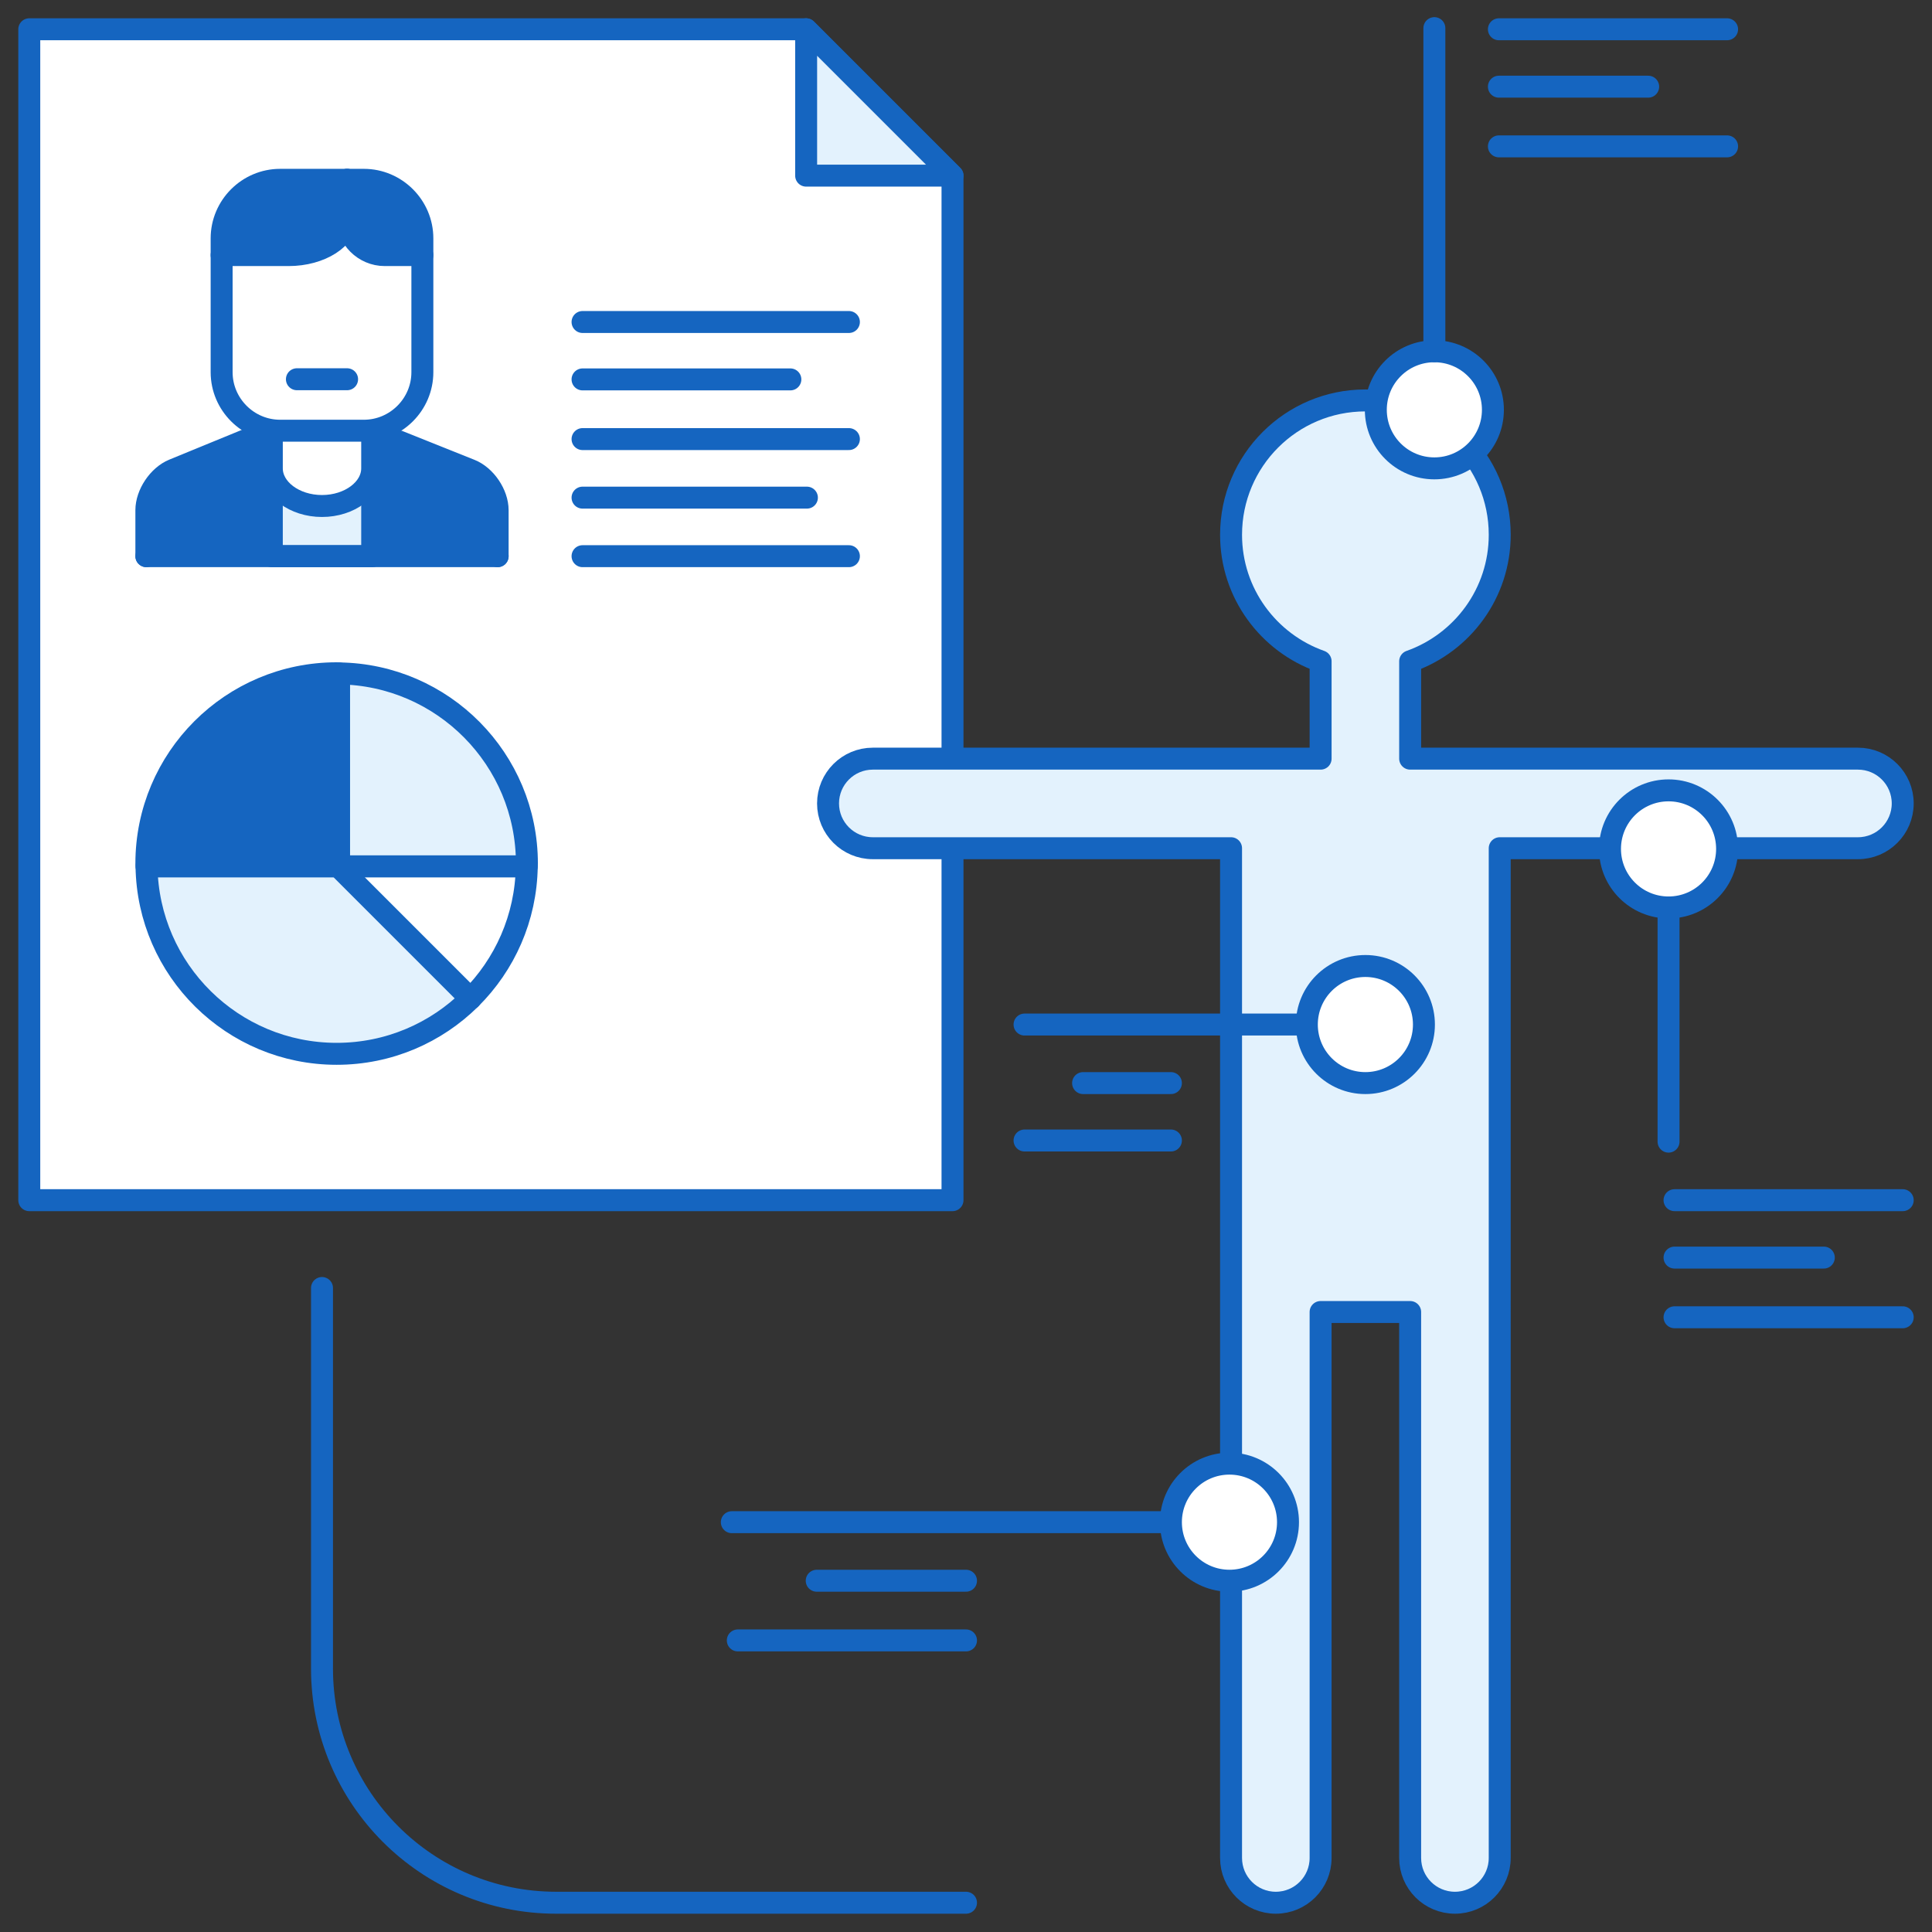 <?xml version="1.0" encoding="utf-8"?>
<!-- Generator: Adobe Illustrator 16.0.4, SVG Export Plug-In . SVG Version: 6.00 Build 0)  -->
<!DOCTYPE svg PUBLIC "-//W3C//DTD SVG 1.1//EN" "http://www.w3.org/Graphics/SVG/1.1/DTD/svg11.dtd">
<svg version="1.1" id="Layer_1" xmlns="http://www.w3.org/2000/svg" xmlns:xlink="http://www.w3.org/1999/xlink" x="0px" y="0px"
	 width="264px" height="264px" viewBox="0 0 264 264" enable-background="new 0 0 264 264" xml:space="preserve">
<rect x="0" y="0" width="264" height="264" fill="#333333" stroke="none"/>
<g id="New_Symbol_13">
</g>
<polygon fill="#FFFFFF" stroke="#1565C0" stroke-width="3" stroke-linecap="round" stroke-linejoin="round" stroke-miterlimit="10" points="
	130.156,164 4,164 4,4 110.156,4 130.156,24 "/>
<polygon fill="#E3F2FD" stroke="#1565C0" stroke-width="3" stroke-linecap="round" stroke-linejoin="round" stroke-miterlimit="10" points="
	110.156,4 110.156,24 130.156,24 "/>
<g>
	
		<line fill="#FFFFFF" stroke="#1565C0" stroke-width="3" stroke-linecap="round" stroke-linejoin="round" stroke-miterlimit="10" x1="116" y1="60" x2="79.602" y2="60"/>
	
		<line fill="#FFFFFF" stroke="#1565C0" stroke-width="3" stroke-linecap="round" stroke-linejoin="round" stroke-miterlimit="10" x1="116" y1="76" x2="79.602" y2="76"/>
	
		<line fill="#FFFFFF" stroke="#1565C0" stroke-width="3" stroke-linecap="round" stroke-linejoin="round" stroke-miterlimit="10" x1="116" y1="44" x2="79.602" y2="44"/>
	
		<line fill="#FFFFFF" stroke="#1565C0" stroke-width="3" stroke-linecap="round" stroke-linejoin="round" stroke-miterlimit="10" x1="108" y1="51.844" x2="79.602" y2="51.844"/>
	
		<line fill="#FFFFFF" stroke="#1565C0" stroke-width="3" stroke-linecap="round" stroke-linejoin="round" stroke-miterlimit="10" x1="110.261" y1="68" x2="79.602" y2="68"/>
</g>
<g>
	
		<line fill="#FFFFFF" stroke="#1565C0" stroke-width="3" stroke-linecap="round" stroke-linejoin="round" stroke-miterlimit="10" x1="236" y1="20" x2="204.818" y2="20"/>
	
		<line fill="#FFFFFF" stroke="#1565C0" stroke-width="3" stroke-linecap="round" stroke-linejoin="round" stroke-miterlimit="10" x1="236" y1="4" x2="204.818" y2="4"/>
	
		<line fill="#FFFFFF" stroke="#1565C0" stroke-width="3" stroke-linecap="round" stroke-linejoin="round" stroke-miterlimit="10" x1="225.217" y1="11.844" x2="204.818" y2="11.844"/>
</g>
<g>
	
		<line fill="#FFFFFF" stroke="#1565C0" stroke-width="3" stroke-linecap="round" stroke-linejoin="round" stroke-miterlimit="10" x1="260" y1="180" x2="228.818" y2="180"/>
	
		<line fill="#FFFFFF" stroke="#1565C0" stroke-width="3" stroke-linecap="round" stroke-linejoin="round" stroke-miterlimit="10" x1="260" y1="164" x2="228.818" y2="164"/>
	
		<line fill="#FFFFFF" stroke="#1565C0" stroke-width="3" stroke-linecap="round" stroke-linejoin="round" stroke-miterlimit="10" x1="249.217" y1="171.844" x2="228.818" y2="171.844"/>
</g>
<g>
	
		<line fill="#FFFFFF" stroke="#1565C0" stroke-width="3" stroke-linecap="round" stroke-linejoin="round" stroke-miterlimit="10" x1="100.818" y1="224.156" x2="132" y2="224.156"/>
	
		<line fill="#FFFFFF" stroke="#1565C0" stroke-width="3" stroke-linecap="round" stroke-linejoin="round" stroke-miterlimit="10" x1="111.602" y1="216" x2="132" y2="216"/>
</g>
<g>
	
		<line fill="#FFFFFF" stroke="#1565C0" stroke-width="3" stroke-linecap="round" stroke-linejoin="round" stroke-miterlimit="10" x1="148" y1="148" x2="160" y2="148"/>
	
		<line fill="#FFFFFF" stroke="#1565C0" stroke-width="3" stroke-linecap="round" stroke-linejoin="round" stroke-miterlimit="10" x1="140" y1="155.844" x2="160" y2="155.844"/>
</g>
<g>
	
		<path fill="#FFFFFF" stroke="#1565C0" stroke-width="3" stroke-linecap="round" stroke-linejoin="round" stroke-miterlimit="10" d="
		M46.322,118.377h-0.121l18.091,18.091c4.667-4.631,7.589-11.02,7.688-18.091H46.322z"/>
	
		<path fill="#E3F2FD" stroke="#1565C0" stroke-width="3" stroke-linecap="round" stroke-linejoin="round" stroke-miterlimit="10" d="
		M20.02,118.377C20.223,132.563,31.77,144,46,144c7.139,0,13.599-2.879,18.292-7.532l-18.091-18.091H20.02z"/>
	
		<path fill="#E3F2FD" stroke="#1565C0" stroke-width="3" stroke-linecap="round" stroke-linejoin="round" stroke-miterlimit="10" d="
		M72,118c0-14.248-11.467-25.809-25.678-25.983v26.36H71.98C71.982,118.249,72,118.13,72,118z"/>
	
		<path fill="#1565C0" stroke="#1565C0" stroke-width="3" stroke-linecap="round" stroke-linejoin="round" stroke-miterlimit="10" d="
		M46,91.999c-14.357,0-26,11.643-26,26.001c0,0.13,0.018,0.249,0.02,0.377h26.303v-26.36C46.215,92.015,46.105,91.999,46,91.999z"/>
</g>
<g>
	<g>
		<path fill="#1565C0" d="M68,76v-6.286c0-2.2-1.671-4.669-3.714-5.485l-9.715-3.886c-2.043-0.817-5.514-1.509-7.714-1.537
			l-5.715-0.074c-2.2-0.028-5.665,0.632-7.701,1.467l-9.741,3.997C21.665,65.03,20,67.514,20,69.714V76"/>
		<path fill="none" stroke="#1565C0" stroke-width="3" stroke-linecap="round" stroke-linejoin="round" stroke-miterlimit="10" d="
			M68,76v-6.286c0-2.2-1.671-4.669-3.714-5.485l-9.715-3.886c-2.043-0.817-5.514-1.509-7.714-1.537l-5.715-0.074
			c-2.2-0.028-5.665,0.632-7.701,1.467l-9.741,3.997C21.665,65.03,20,67.514,20,69.714V76"/>
	</g>
	
		<rect x="37.143" y="58.857" fill="#E3F2FD" stroke="#1565C0" stroke-width="3" stroke-linecap="round" stroke-linejoin="round" stroke-miterlimit="10" width="13.715" height="17.143"/>
	<g>
		<path fill="#FFFFFF" d="M50.857,58.857c0,0,0,2.314,0,5.143S47.771,69.143,44,69.143S37.143,66.828,37.143,64s0-5.143,0-5.143"/>
		<path fill="none" stroke="#1565C0" stroke-width="3" stroke-linecap="round" stroke-linejoin="round" stroke-miterlimit="10" d="
			M50.857,58.857c0,0,0,2.314,0,5.143S47.771,69.143,44,69.143S37.143,66.828,37.143,64s0-5.143,0-5.143"/>
	</g>
	
		<line fill="none" stroke="#1565C0" stroke-width="3" stroke-linecap="round" stroke-linejoin="round" stroke-miterlimit="10" x1="20" y1="76" x2="68" y2="76"/>
	<g>
		<path fill="#FFFFFF" d="M57.715,50.857c0,4.4-3.6,8-8,8h-11.43c-4.4,0-8-3.6-8-8V32.571c0-4.399,3.6-8,8-8h11.43
			c4.4,0,8,3.601,8,8V50.857z"/>
		<path fill="none" stroke="#1565C0" stroke-width="3" stroke-linecap="round" stroke-linejoin="round" stroke-miterlimit="10" d="
			M57.715,50.857c0,4.4-3.6,8-8,8h-11.43c-4.4,0-8-3.6-8-8V32.571c0-4.399,3.6-8,8-8h11.43c4.4,0,8,3.601,8,8V50.857z"/>
	</g>
	<g>
		<path fill="none" stroke="#1565C0" stroke-width="3" stroke-linecap="round" stroke-linejoin="round" stroke-miterlimit="10" d="
			M47.429,24.571c0,0,0,2.314,0,5.144c0,2.828-3.6,5.143-8,5.143h-9.144"/>
	</g>
	<g>
		<path fill="none" stroke="#1565C0" stroke-width="3" stroke-linecap="round" stroke-linejoin="round" stroke-miterlimit="10" d="
			M57.715,34.857c0,0-2.314,0-5.143,0s-5.143-2.314-5.143-5.143c0-2.829,0-5.144,0-5.144"/>
	</g>
	<g>
		<path fill="#1565C0" d="M47.429,29.715c0-2.829,0-5.144,0-5.144h-9.144c-4.4,0-8,3.6-8,8v2.286h9.144
			C43.828,34.857,47.429,32.543,47.429,29.715z"/>
		<path fill="#1565C0" d="M49.715,24.571h-2.286c0,0,0,2.314,0,5.144c0,2.828,2.314,5.143,5.144,5.143c2.828,0,5.143,0,5.143,0
			v-2.286C57.715,28.171,54.114,24.571,49.715,24.571z"/>
	</g>
	
		<line fill="none" stroke="#1565C0" stroke-width="3" stroke-linecap="round" stroke-linejoin="round" stroke-miterlimit="10" x1="47.429" y1="51.822" x2="40.571" y2="51.822"/>
</g>
<path fill="#E3F2FD" stroke="#1565C0" stroke-width="3" stroke-linecap="round" stroke-linejoin="round" stroke-miterlimit="10" d="
	M253.881,103.667h-61.188V90.362c7.126-2.521,12.239-9.299,12.239-17.289c0-10.138-8.219-18.356-18.357-18.356
	s-18.355,8.219-18.355,18.356c0,7.99,5.111,14.768,12.236,17.289v13.305h-61.188c-3.381,0-6.119,2.739-6.119,6.119
	s2.738,6.119,6.119,6.119h48.951v137.977c0,3.379,2.738,6.118,6.117,6.118s6.119-2.739,6.119-6.118v-74.601h12.237v74.601
	c0,3.379,2.74,6.118,6.12,6.118c3.379,0,6.119-2.739,6.119-6.118V115.905h48.949c3.38,0,6.119-2.739,6.119-6.119
	S257.261,103.667,253.881,103.667z"/>
<circle fill="#FFFFFF" stroke="#1565C0" stroke-width="3" stroke-linecap="round" stroke-linejoin="round" stroke-miterlimit="10" cx="196" cy="56" r="8"/>
<circle fill="#FFFFFF" stroke="#1565C0" stroke-width="3" stroke-linecap="round" stroke-linejoin="round" stroke-miterlimit="10" cx="228" cy="116" r="8"/>
<line fill="none" stroke="#1565C0" stroke-width="3" stroke-linecap="round" stroke-linejoin="round" stroke-miterlimit="10" x1="228" y1="124" x2="228" y2="156"/>
<line fill="none" stroke="#1565C0" stroke-width="3" stroke-linecap="round" stroke-linejoin="round" stroke-miterlimit="10" x1="196" y1="48" x2="196" y2="3.844"/>
<line fill="none" stroke="#1565C0" stroke-width="3" stroke-linecap="round" stroke-linejoin="round" stroke-miterlimit="10" x1="188" y1="140" x2="140" y2="140"/>
<line fill="none" stroke="#1565C0" stroke-width="3" stroke-linecap="round" stroke-linejoin="round" stroke-miterlimit="10" x1="168" y1="208" x2="100" y2="208"/>
<path fill="none" stroke="#1565C0" stroke-width="3" stroke-linecap="round" stroke-linejoin="round" stroke-miterlimit="10" d="
	M44,176v52c0,17.674,14.327,32,32,32h56"/>
<circle fill="#FFFFFF" stroke="#1565C0" stroke-width="3" stroke-linecap="round" stroke-linejoin="round" stroke-miterlimit="10" cx="168" cy="208" r="8"/>
<circle fill="#FFFFFF" stroke="#1565C0" stroke-width="3" stroke-linecap="round" stroke-linejoin="round" stroke-miterlimit="10" cx="186.574" cy="140" r="8"/>
</svg>
